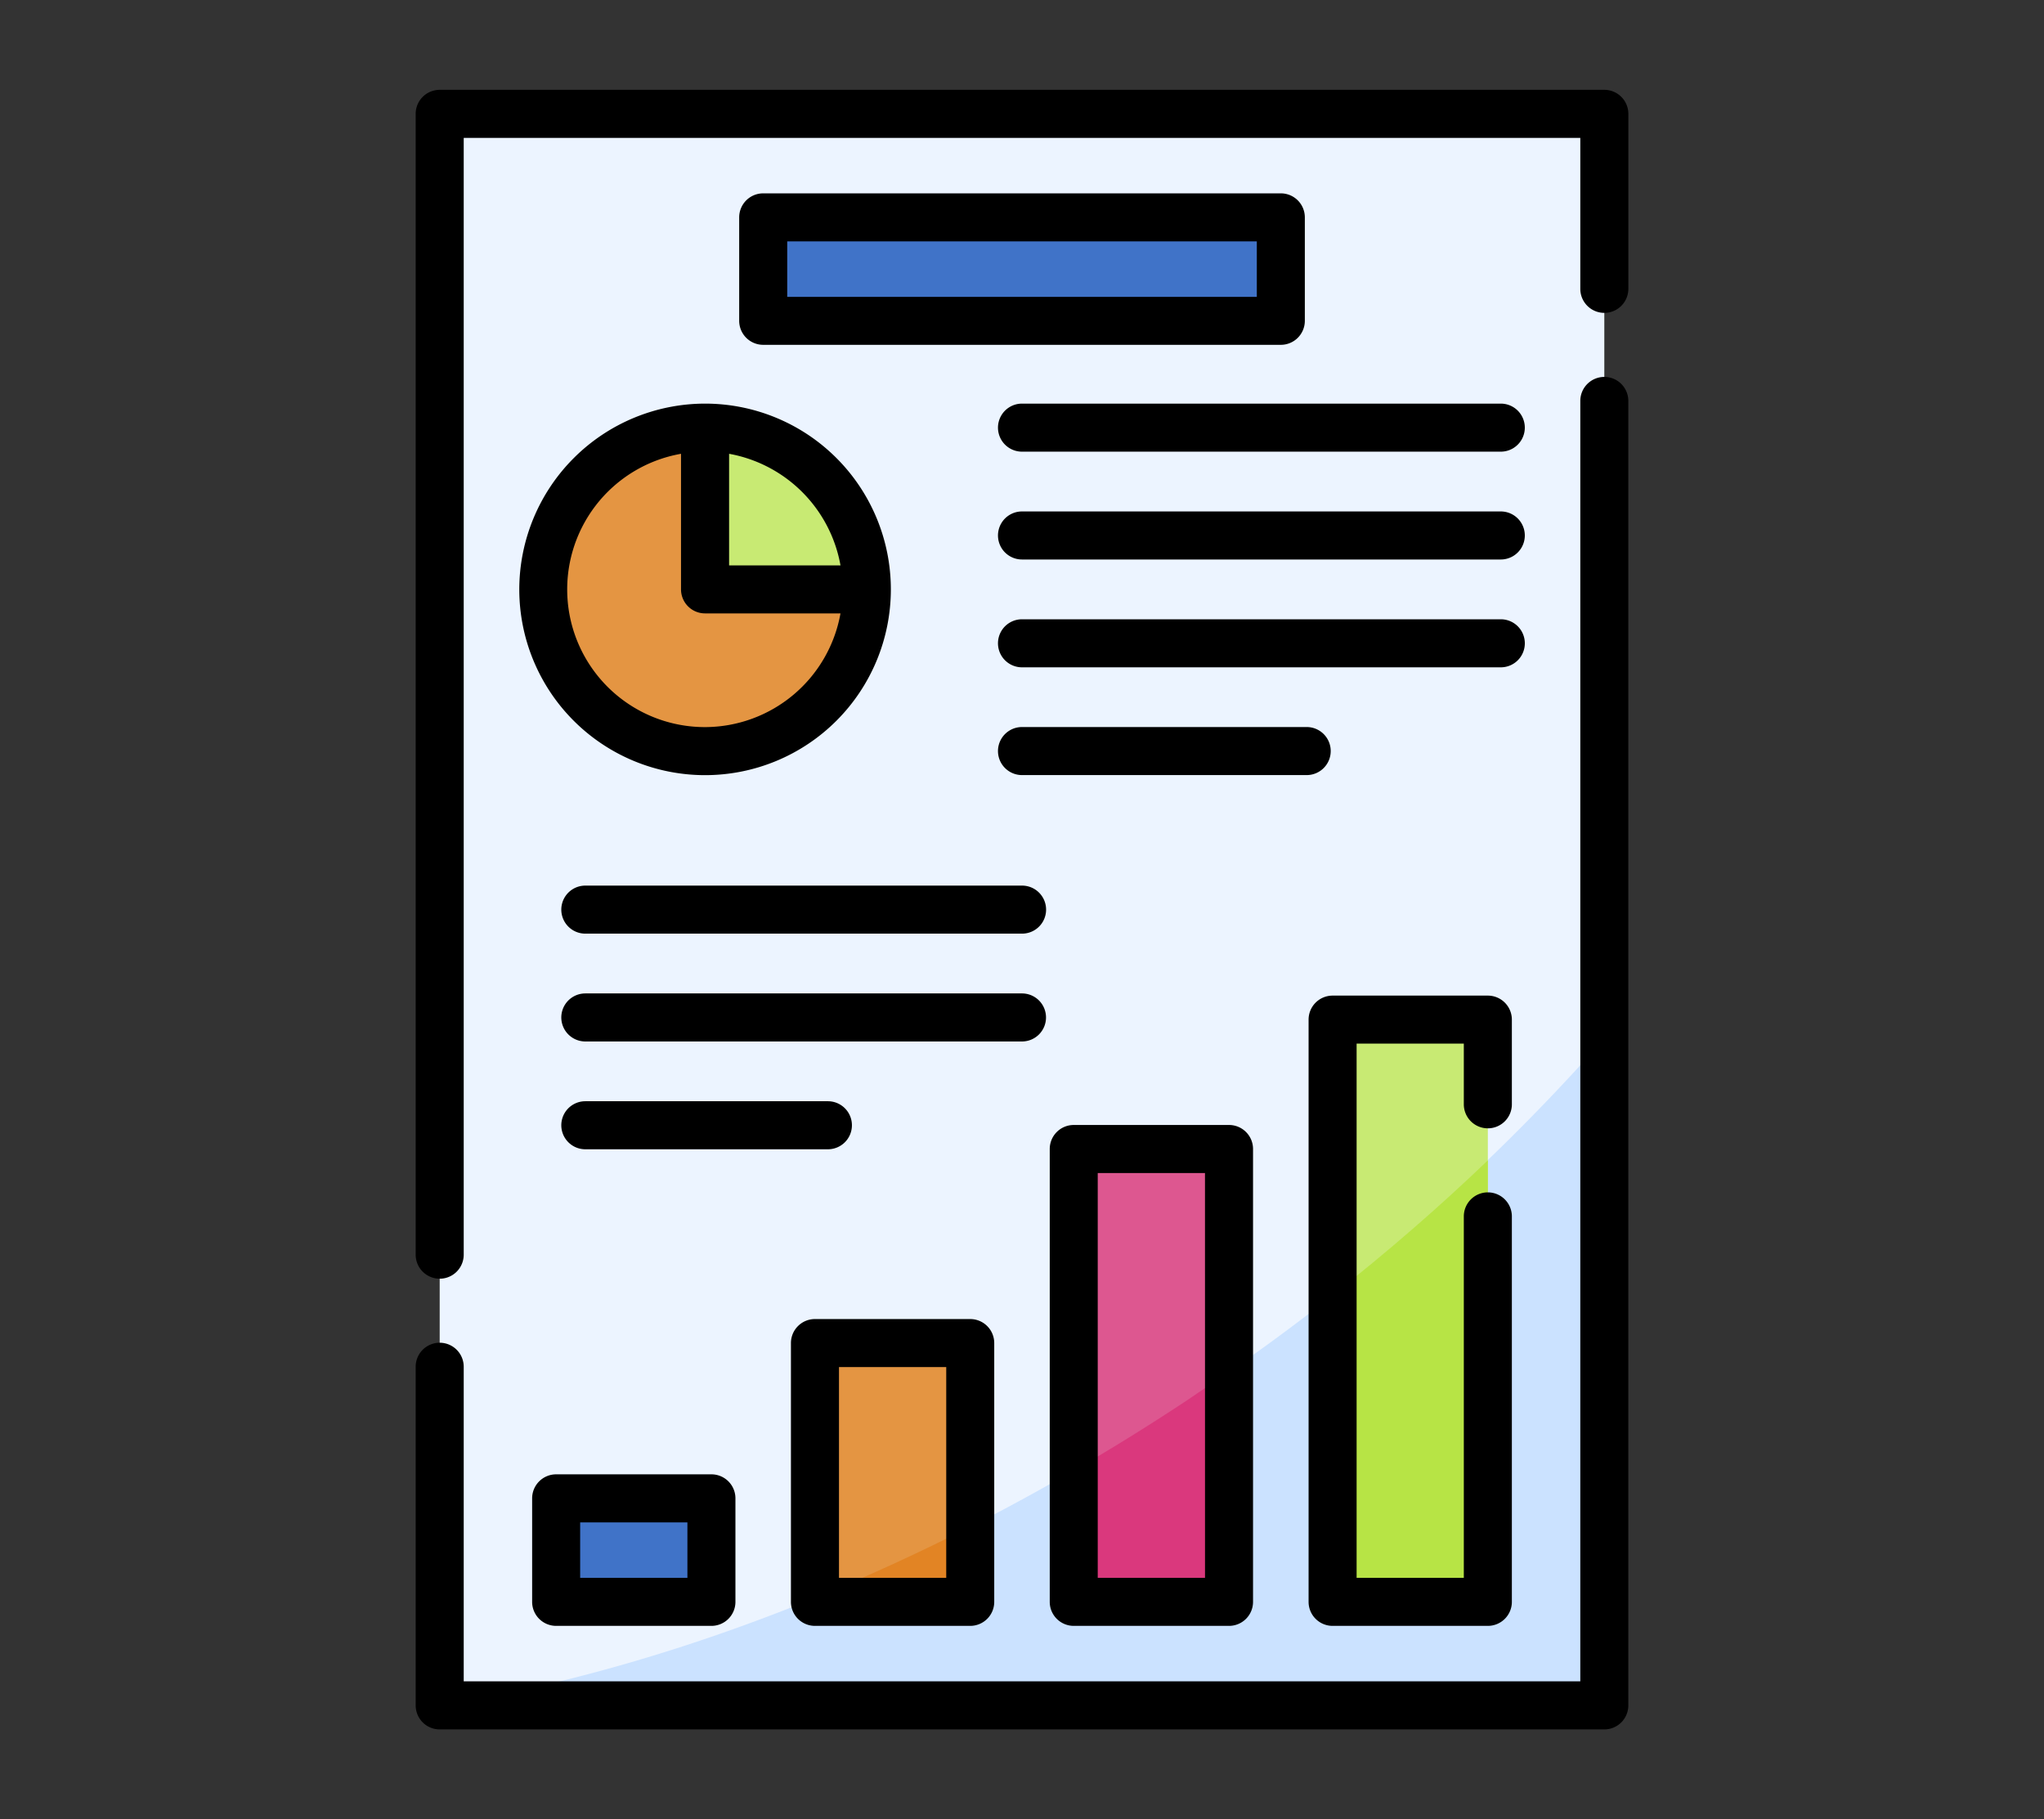 <svg xmlns="http://www.w3.org/2000/svg" xmlns:xlink="http://www.w3.org/1999/xlink" width="91" height="81" viewBox="0 0 91 81"><rect x="0" y="0" width="91" height="81" fill="#333333" stroke="none"/><defs><clipPath id="a"><rect width="91" height="81" transform="translate(-3551 -6996)" fill="#fff" stroke="#707070" stroke-width="1"/></clipPath></defs><g transform="translate(3551 6996)" clip-path="url(#a)"><g transform="translate(-3599.164 -6992)"><g transform="translate(67.739 1.069)"><path d="M74.171,7.5h51.85V78.361H74.171Z" transform="translate(-74.171 -7.5)" fill="#ecf4ff"/></g><g transform="translate(67.896 42.246)"><path d="M108.35,312.422c-10.98,7.269-22.536,11.816-33.081,13.566h51.693V296.3A92.942,92.942,0,0,1,108.35,312.422Z" transform="translate(-75.269 -296.303)" fill="#cbe2ff"/></g><g transform="translate(72.348 15.04)"><g transform="translate(0 0)"><path d="M113.7,112.687v-7.2a7.2,7.2,0,1,0,7.2,7.2Z" transform="translate(-106.496 -105.486)" fill="#e49542"/></g><g transform="translate(7.201)"><path d="M157,105.486v7.2h7.2a7.2,7.2,0,0,0-7.2-7.2Z" transform="translate(-157.004 -105.486)" fill="#c8ea73"/></g></g><g transform="translate(82.142 5.678)"><path d="M175.187,39.825h23.044v4.609H175.187Z" transform="translate(-175.187 -39.825)" fill="#4073c8"/></g><g transform="translate(72.924 41.397)"><g transform="translate(0 21.316)"><path d="M110.537,439.85h6.913v4.609h-6.913Z" transform="translate(-110.537 -439.85)" fill="#4073c8"/></g><g transform="translate(11.522 14.403)"><path d="M191.35,391.362h6.913v11.522H191.35Z" transform="translate(-191.35 -391.362)" fill="#e49542"/></g><g transform="translate(11.522 22.58)"><path d="M198.262,448.718q-3.456,1.759-6.913,3.168v.176h6.913Z" transform="translate(-191.349 -448.718)" fill="#e28424"/></g><g transform="translate(23.044 5.761)"><path d="M272.163,330.752h6.913v20.164h-6.913Z" transform="translate(-272.163 -330.752)" fill="#dd5790"/></g><g transform="translate(23.044 15.671)"><path d="M279.076,400.26c-.628.437-1.261.87-1.9,1.3q-2.487,1.646-5.008,3.105v5.851h6.913V400.26Z" transform="translate(-272.163 -400.26)" fill="#da387d"/></g><g transform="translate(34.567)"><path d="M352.976,290.346h6.913v25.925h-6.913Z" transform="translate(-352.976 -290.346)" fill="#c8ea73"/></g><g transform="translate(34.566 6.267)"><path d="M359.888,334.3c-2.152,2.064-4.46,4.071-6.913,6v13.658h6.913Z" transform="translate(-352.975 -334.299)" fill="#b7e445"/></g></g><g transform="translate(66.67)"><path d="M119.589,0H67.739A1.069,1.069,0,0,0,66.67,1.069V51.864a1.069,1.069,0,1,0,2.139,0V2.139H118.52V8.861a1.069,1.069,0,0,0,2.139,0V1.069A1.069,1.069,0,0,0,119.589,0Z" transform="translate(-66.67)"/><path d="M119.589,89.65a1.069,1.069,0,0,0-1.069,1.069v57.01H68.809V133.722a1.069,1.069,0,0,0-2.139,0V148.8a1.069,1.069,0,0,0,1.069,1.069h51.85a1.069,1.069,0,0,0,1.069-1.069V90.719A1.069,1.069,0,0,0,119.589,89.65Z" transform="translate(-66.67 -76.868)"/><path d="M99,106.257a8.271,8.271,0,1,0,8.271-8.271A8.28,8.28,0,0,0,99,106.257Zm8.271,6.132A6.131,6.131,0,0,1,106.2,100.22v6.037a1.069,1.069,0,0,0,1.069,1.069H113.3A6.141,6.141,0,0,1,107.267,112.389Zm6.037-7.2h-4.967V100.22A6.146,6.146,0,0,1,113.3,105.187Z" transform="translate(-94.387 -84.015)"/><path d="M104.105,432.35a1.069,1.069,0,0,0-1.069,1.069v4.609a1.069,1.069,0,0,0,1.069,1.069h6.913a1.069,1.069,0,0,0,1.069-1.069v-4.609a1.069,1.069,0,0,0-1.069-1.069Zm5.844,4.609h-4.775v-2.47h4.775Z" transform="translate(-97.851 -370.706)"/><path d="M184.919,397.523h6.913a1.069,1.069,0,0,0,1.069-1.069V384.931a1.069,1.069,0,0,0-1.069-1.069h-6.913a1.069,1.069,0,0,0-1.069,1.069v11.522A1.069,1.069,0,0,0,184.919,397.523ZM185.989,386h4.775v9.383h-4.775Z" transform="translate(-167.143 -329.132)"/><path d="M265.732,323.252a1.069,1.069,0,0,0-1.069,1.069v20.164a1.069,1.069,0,0,0,1.069,1.069h6.913a1.069,1.069,0,0,0,1.069-1.069V324.321a1.069,1.069,0,0,0-1.069-1.069Zm5.844,20.164H266.8V325.391h4.775Z" transform="translate(-236.434 -277.163)"/><path d="M353.462,288.76a1.069,1.069,0,0,0,1.069-1.069v-3.771a1.069,1.069,0,0,0-1.069-1.069h-6.912a1.069,1.069,0,0,0-1.069,1.069v25.924a1.069,1.069,0,0,0,1.069,1.069h6.912a1.069,1.069,0,0,0,1.069-1.069V292.681a1.069,1.069,0,0,0-2.139,0v16.093h-4.773V284.989h4.773v2.7A1.069,1.069,0,0,0,353.462,288.76Z" transform="translate(-305.728 -242.522)"/><path d="M191.8,32.325H168.756a1.069,1.069,0,0,0-1.069,1.069V38a1.069,1.069,0,0,0,1.069,1.069H191.8A1.069,1.069,0,0,0,192.87,38V33.394a1.069,1.069,0,0,0-1.069-1.069Zm-1.069,4.609H169.826v-2.47h20.906v2.47Z" transform="translate(-153.284 -27.716)"/><path d="M270.885,97.986H249.569a1.069,1.069,0,0,0,0,2.139h21.316a1.069,1.069,0,0,0,0-2.139Z" transform="translate(-222.575 -84.015)"/><path d="M270.885,131.658H249.569a1.069,1.069,0,0,0,0,2.139h21.316a1.069,1.069,0,0,0,0-2.139Z" transform="translate(-222.575 -112.886)"/><path d="M271.955,166.4a1.069,1.069,0,0,0-1.069-1.069H249.569a1.069,1.069,0,0,0,0,2.139h21.316A1.069,1.069,0,0,0,271.955,166.4Z" transform="translate(-222.575 -141.758)"/><path d="M263.313,200.071A1.069,1.069,0,0,0,262.244,199H249.569a1.069,1.069,0,0,0,0,2.139h12.674A1.069,1.069,0,0,0,263.313,200.071Z" transform="translate(-222.575 -170.629)"/><path d="M132.641,248.5H113.2a1.069,1.069,0,0,0,0,2.139h19.444a1.069,1.069,0,0,0,0-2.139Z" transform="translate(-105.647 -213.069)"/><path d="M133.71,283.241a1.069,1.069,0,0,0-1.069-1.069H113.2a1.069,1.069,0,0,0,0,2.139h19.444A1.069,1.069,0,0,0,133.71,283.241Z" transform="translate(-105.647 -241.94)"/><path d="M125.069,316.913A1.069,1.069,0,0,0,124,315.844H113.2a1.069,1.069,0,0,0,0,2.139H124A1.069,1.069,0,0,0,125.069,316.913Z" transform="translate(-105.647 -270.812)"/></g></g></g></svg>